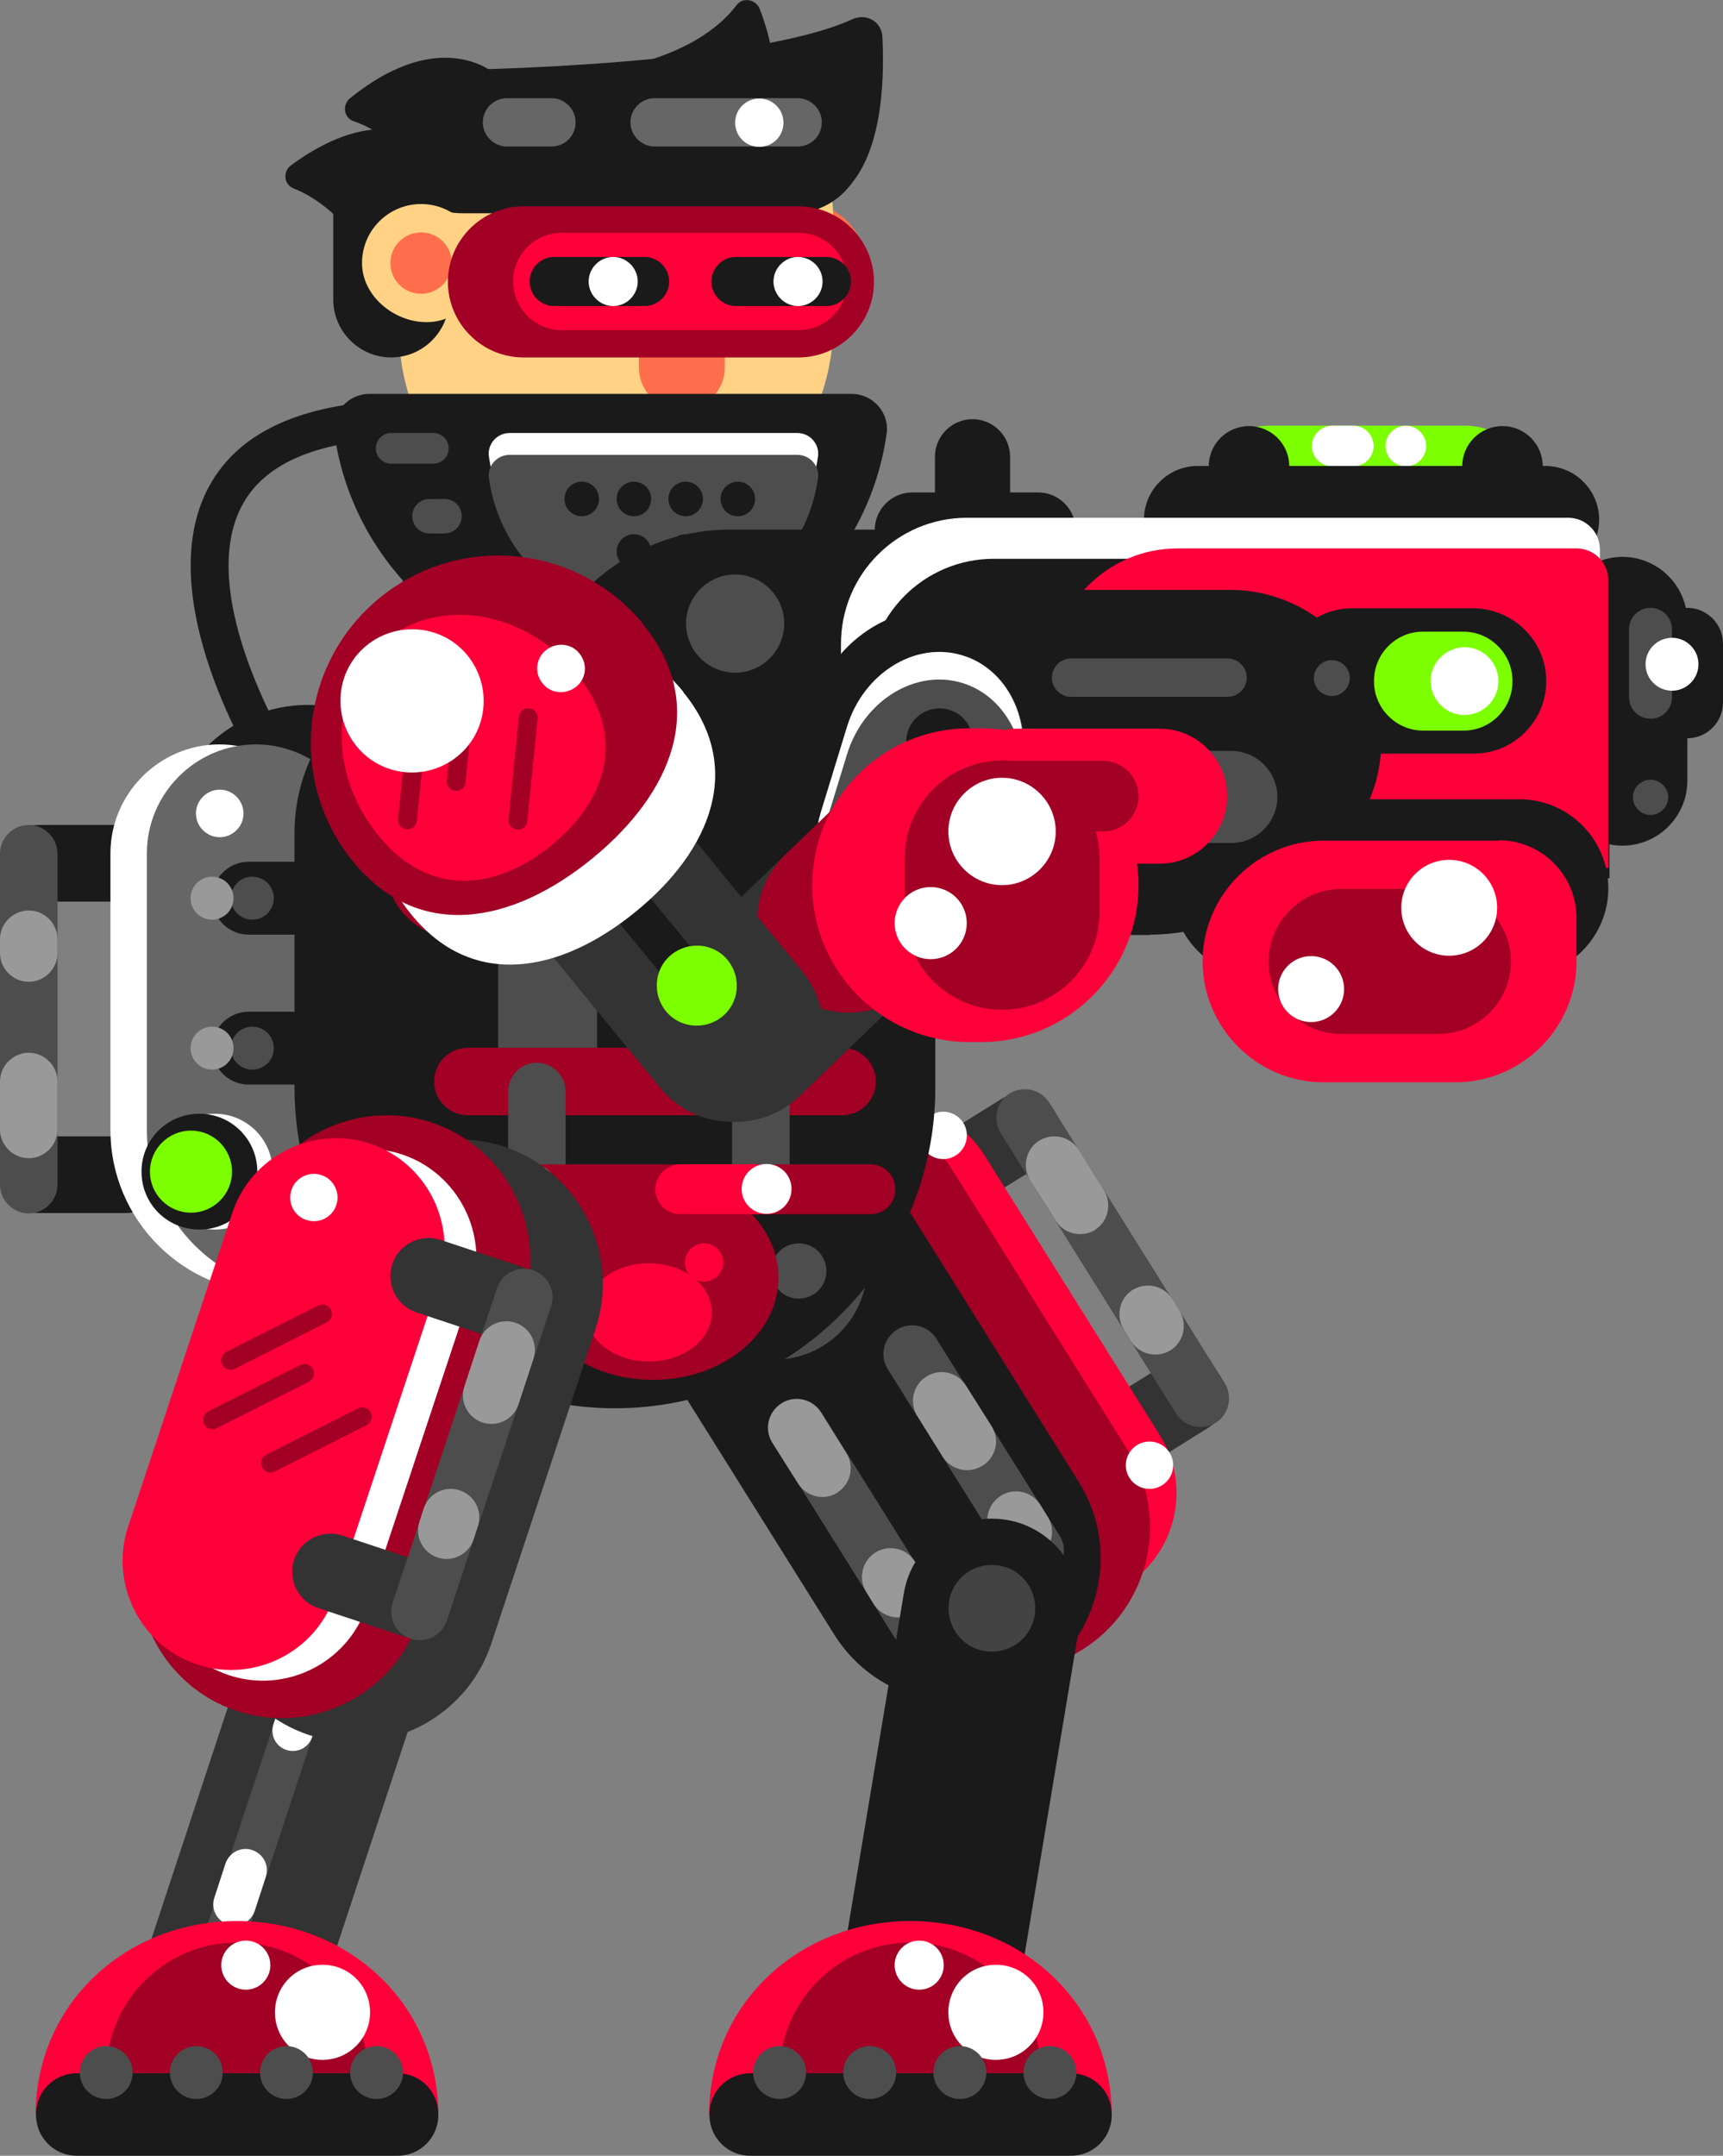 <?xml version="1.0" encoding="UTF-8"?>
<svg id="Layer_2" data-name="Layer 2" xmlns="http://www.w3.org/2000/svg" viewBox="0 0 44.93 56.21">
  <rect x="0" y="0" width="44.93" height="56.21" fill="#808080" stroke="none"/>
  <defs>
    <style>
      .cls-1 {
        fill: #a20025;
      }

      .cls-2 {
        fill: #fff;
      }

      .cls-3 {
        fill: #7cff00;
      }

      .cls-4 {
        fill: #ffd285;
      }

      .cls-5 {
        fill: #fd003a;
      }

      .cls-6 {
        fill: #4d4d4d;
      }

      .cls-7 {
        fill: #333;
      }

      .cls-8 {
        fill: #ff6e4c;
      }

      .cls-9 {
        fill: #999;
      }

      .cls-10 {
        fill: #434343;
      }

      .cls-11 {
        fill: #1a1a1a;
      }

      .cls-12 {
        fill: #74001b;
      }

      .cls-13 {
        fill: #666;
      }
    </style>
  </defs>
  <g id="Idle">
    <g id="idle6">
      <g>
        <g>
          <path class="cls-7" d="m25.24,31.56l1.94-1.21c.47-.29.61-.91.32-1.38h0c-.29-.47-.91-.61-1.38-.32l-1.94,1.21c-.47.29-.61.91-.32,1.38h0c.29.47.91.61,1.38.32Z"/>
          <path class="cls-7" d="m29.55,38.45l1.94-1.21c.47-.29.61-.91.32-1.38h0c-.29-.47-.91-.61-1.38-.32l-1.94,1.21c-.47.29-.61.91-.32,1.38h0c.29.47.91.61,1.38.32Z"/>
          <path class="cls-6" d="m31.7,37.1h0c.35-.22.45-.68.24-1.03l-4.58-7.32c-.22-.35-.68-.45-1.03-.24h0c-.35.22-.45.68-.24,1.03l4.58,7.32c.22.35.68.45,1.03.24Z"/>
          <path class="cls-9" d="m28.55,32.07h0c.35-.22.45-.68.24-1.03l-.66-1.06c-.22-.35-.68-.45-1.03-.24h0c-.35.22-.45.68-.24,1.03l.67,1.06c.22.35.68.45,1.03.24Z"/>
          <path class="cls-9" d="m30.52,35.21h0c.35-.22.45-.68.24-1.03l-.19-.31c-.22-.35-.68-.45-1.03-.24h0c-.35.22-.45.68-.24,1.03l.19.31c.22.35.68.45,1.03.24Z"/>
        </g>
        <path class="cls-5" d="m29.35,41.34h0c-1.32.83-3.08.42-3.91-.9l-4.58-7.31c-.83-1.32-.42-3.08.9-3.91h0c1.32-.83,3.08-.42,3.91.9l4.58,7.31c.83,1.32.42,3.08-.9,3.91Z"/>
        <path class="cls-1" d="m28.23,43.01h0c-1.75,1.1-4.08.56-5.18-1.19l-4.59-7.33c-1.1-1.75-.56-4.08,1.19-5.18h0c1.75-1.1,4.08-.56,5.18,1.19l4.59,7.33c1.1,1.75.56,4.08-1.19,5.18Z"/>
        <path class="cls-11" d="m26.94,43.82h0c-1.75,1.1-4.08.56-5.18-1.19l-4.59-7.33c-1.1-1.75-.56-4.08,1.19-5.18h0c1.75-1.1,4.08-.56,5.18,1.19l4.59,7.33c1.1,1.75.56,4.08-1.19,5.18Z"/>
        <path class="cls-6" d="m24.54,43.23h0c-.35.22-.81.11-1.03-.24l-3.36-5.37c-.22-.35-.11-.81.24-1.03h0c.35-.22.81-.11,1.03.24l3.36,5.37c.22.35.11.81-.24,1.03Z"/>
        <path class="cls-9" d="m21.84,38.92h0c-.35.22-.81.11-1.03-.24l-.67-1.06c-.22-.35-.11-.81.24-1.03h0c.35-.22.81-.11,1.03.24l.66,1.06c.22.35.11.81-.24,1.03Z"/>
        <path class="cls-9" d="m23.81,42.06h0c-.35.22-.81.11-1.03-.24l-.19-.31c-.22-.35-.11-.81.24-1.03h0c.35-.22.81-.11,1.03.24l.19.31c.22.35.11.81-.24,1.03Z"/>
        <path class="cls-6" d="m27.39,41.07h0c-.35.22-.81.11-1.03-.24l-3.21-5.13c-.22-.35-.11-.81.24-1.03h0c.35-.22.81-.11,1.03.24l3.21,5.13c.22.35.11.81-.24,1.03Z"/>
        <path class="cls-9" d="m25.61,38.22h0c-.35.22-.81.11-1.03-.24l-.66-1.06c-.22-.35-.11-.81.24-1.03h0c.35-.22.81-.11,1.03.24l.67,1.06c.22.35.11.81-.24,1.03Z"/>
        <path class="cls-9" d="m27.08,40.58h0c-.35.22-.81.11-1.03-.24l-.19-.31c-.22-.35-.11-.81.24-1.03h0c.35-.22.81-.11,1.03.24l.19.31c.22.35.11.81-.24,1.03Z"/>
        <path class="cls-2" d="m24.07,29.93c-.18-.29-.09-.67.2-.85s.67-.09.85.2c.18.29.09.67-.2.85s-.67.09-.85-.2Z"/>
        <path class="cls-6" d="m22.24,31.76c-.71-1.13-2.2-1.47-3.32-.76s-1.47,2.2-.76,3.32c.71,1.13,2.2,1.47,3.32.76,1.13-.71,1.47-2.2.76-3.32Z"/>
        <path class="cls-11" d="m21.29,32.35c-.38-.61-1.18-.79-1.79-.41-.61.38-.79,1.18-.41,1.79.38.61,1.18.79,1.79.41s.79-1.18.41-1.79Z"/>
        <path class="cls-2" d="m29.45,38.53c-.18-.29-.09-.67.2-.85.29-.18.67-.09.85.2.18.29.09.67-.2.85-.29.18-.67.09-.85-.2Z"/>
      </g>
      <g>
        <g id="ShinTwo">
          <path class="cls-11" d="m23.78,54.42h0c-1.26-.21-2.12-1.42-1.91-2.68l1.7-10.2c.21-1.26,1.42-2.12,2.68-1.91h0c1.26.21,2.12,1.42,1.91,2.68l-1.7,10.2c-.21,1.26-1.42,2.12-2.68,1.91Z"/>
        </g>
        <path class="cls-10" d="m26.98,42.12c.1-.62-.31-1.2-.93-1.3-.62-.1-1.2.31-1.3.93-.1.62.31,1.2.93,1.3.62.1,1.2-.31,1.3-.93Z"/>
      </g>
      <g>
        <g id="ShinTwo-2" data-name="ShinTwo">
          <path class="cls-7" d="m5.16,54.31h0c-1.22-.4-1.88-1.72-1.48-2.94l3.24-9.82c.4-1.22,1.72-1.88,2.94-1.48h0c1.22.4,1.88,1.72,1.48,2.94l-3.24,9.82c-.4,1.22-1.72,1.88-2.94,1.48Z"/>
        </g>
        <path class="cls-6" d="m5.28,52.28h0c-.28-.09-.43-.39-.34-.67l3.27-9.9c.09-.28.39-.43.67-.34h0c.28.09.43.39.34.67l-3.27,9.9c-.09.28-.39.43-.67.34Z"/>
        <path class="cls-2" d="m7.47,45.63h0c-.28-.09-.43-.39-.34-.67l.56-1.69c.09-.28.39-.43.67-.34h0c.28.09.43.39.34.67l-.56,1.69c-.09.28-.39.43-.67.34Z"/>
        <path class="cls-2" d="m5.94,50.18h0c-.29-.1-.45-.41-.35-.7l.29-.89c.1-.29.41-.45.7-.35h0c.29.1.45.41.35.7l-.29.89c-.1.29-.41.45-.7.35Z"/>
      </g>
      <g>
        <path class="cls-5" d="m28.99,55.15c0-2.9-2.35-5.06-5.25-5.06s-5.25,2.16-5.25,5.06h10.5Z"/>
        <path class="cls-1" d="m26.96,55.15c.12-.34.19-.71.19-1.09,0-1.88-1.53-3.41-3.41-3.41s-3.41,1.53-3.41,3.41c0,.38.08.75.19,1.09h6.44Z"/>
        <path class="cls-11" d="m19.56,54.06h8.37c.59,0,1.06.48,1.06,1.06v.03c0,.59-.48,1.06-1.06,1.06h-8.37c-.59,0-1.06-.48-1.06-1.06v-.03c0-.59.48-1.06,1.06-1.06Z"/>
        <path class="cls-2" d="m27.21,52.47c0,.68-.55,1.24-1.24,1.24s-1.24-.55-1.24-1.24.55-1.24,1.24-1.24,1.24.55,1.24,1.24Z"/>
        <circle class="cls-2" cx="23.97" cy="51.24" r=".64"/>
        <path class="cls-6" d="m20.33,54.73h0c-.38,0-.69-.31-.69-.69h0c0-.38.31-.69.69-.69h0c.38,0,.69.31.69.69h0c0,.38-.31.69-.69.69Z"/>
        <path class="cls-6" d="m27.38,54.73h0c-.38,0-.69-.31-.69-.69h0c0-.38.31-.69.69-.69h0c.38,0,.69.31.69.69h0c0,.38-.31.69-.69.69Z"/>
        <path class="cls-6" d="m25.03,54.73h0c-.38,0-.69-.31-.69-.69h0c0-.38.31-.69.69-.69h0c.38,0,.69.31.69.69h0c0,.38-.31.69-.69.69Z"/>
        <path class="cls-6" d="m22.68,54.73h0c-.38,0-.69-.31-.69-.69h0c0-.38.31-.69.69-.69h0c.38,0,.69.31.69.69h0c0,.38-.31.69-.69.69Z"/>
      </g>
      <g>
        <path class="cls-5" d="m11.43,55.15c0-2.9-2.35-5.06-5.25-5.06s-5.25,2.16-5.25,5.06h10.5Z"/>
        <path class="cls-1" d="m9.4,55.15c.12-.34.19-.71.19-1.09,0-1.88-1.53-3.41-3.41-3.41s-3.41,1.53-3.41,3.41c0,.38.08.75.19,1.09h6.44Z"/>
        <path class="cls-11" d="m2,54.06h8.37c.59,0,1.06.48,1.06,1.06v.03c0,.59-.48,1.06-1.06,1.06H2c-.59,0-1.06-.48-1.06-1.06v-.03c0-.59.48-1.06,1.06-1.06Z"/>
        <path class="cls-2" d="m9.65,52.47c0,.68-.55,1.24-1.24,1.24s-1.24-.55-1.24-1.24.55-1.24,1.24-1.24,1.24.55,1.24,1.24Z"/>
        <circle class="cls-2" cx="6.41" cy="51.24" r=".64"/>
        <path class="cls-6" d="m2.77,54.73h0c-.38,0-.69-.31-.69-.69h0c0-.38.31-.69.69-.69h0c.38,0,.69.31.69.69h0c0,.38-.31.69-.69.69Z"/>
        <path class="cls-6" d="m9.82,54.73h0c-.38,0-.69-.31-.69-.69h0c0-.38.31-.69.69-.69h0c.38,0,.69.31.69.69h0c0,.38-.31.69-.69.69Z"/>
        <path class="cls-6" d="m7.47,54.73h0c-.38,0-.69-.31-.69-.69h0c0-.38.31-.69.69-.69h0c.38,0,.69.31.69.69h0c0,.38-.31.69-.69.69Z"/>
        <path class="cls-6" d="m5.12,54.73h0c-.38,0-.69-.31-.69-.69h0c0-.38.31-.69.69-.69h0c.38,0,.69.31.69.69h0c0,.38-.31.69-.69.69Z"/>
      </g>
      <g>
        <g>
          <path class="cls-11" d="m31.93,17.88l-.85-.08h-.11s-5.13-.51-5.13-.51c-1.31-.13-2.49.84-2.62,2.16h0c-.13,1.31.84,2.49,2.16,2.62l5.13.5h.11s.85.09.85.09c1.31.13,2.49-.84,2.62-2.16h0c.13-1.31-.84-2.49-2.16-2.62Z"/>
          <path class="cls-12" d="m33.92,18.07l-1.72-.17c-1.31-.13-2.49.84-2.62,2.16h0c-.13,1.31.84,2.49,2.16,2.62l1.72.17c1.31.13,2.49-.84,2.62-2.16h0c.13-1.31-.84-2.49-2.16-2.62Z"/>
        </g>
        <g>
          <path id="ArmOne" class="cls-11" d="m26.67,20.1h0c-.35,1.27-1.68,2.02-2.95,1.67l-10.81-3.01c-1.27-.35-2.02-1.68-1.67-2.95h0c.35-1.27,1.68-2.02,2.95-1.67l10.81,3.01c1.27.35,2.02,1.68,1.67,2.95Z"/>
          <path class="cls-6" d="m23.6,19.21h0c-.08.28-.37.44-.64.36l-2.99-.83c-.28-.08-.44-.37-.36-.64h0c.08-.28.37-.44.64-.36l2.99.83c.28.08.44.37.36.64Z"/>
          <path class="cls-2" d="m18.26,12.97c-2.44-.68-4.96.74-5.64,3.18-.68,2.44.74,4.96,3.18,5.64s4.06-1,4.74-3.43.16-4.71-2.28-5.39Z"/>
          <path class="cls-1" d="m16.4,12.13c-2.6-.73-5.29.79-6.02,3.39-.73,2.6.79,5.29,3.39,6.02s4.33-1.06,5.06-3.66c.73-2.6.17-5.03-2.43-5.75Z"/>
          <path class="cls-5" d="m15.56,13.28c-1.61-.45-3.28.49-3.73,2.1-.45,1.61.49,3.28,2.1,3.73,1.61.45,3.28-.49,3.73-2.1.45-1.61-.49-3.28-2.1-3.73Z"/>
          <path class="cls-11" d="m15.42,13.79c-1.61-.45-3.28.49-3.73,2.1-.45,1.61.49,3.28,2.1,3.73,1.61.45,3.28-.49,3.73-2.1.45-1.61-.49-3.28-2.1-3.73Z"/>
          <path class="cls-6" d="m15.12,14.85c-1.02-.28-2.08.31-2.37,1.33-.28,1.02.31,2.08,1.33,2.37,1.02.28,2.08-.31,2.37-1.33.28-1.02-.31-2.08-1.33-2.37Z"/>
          <path class="cls-11" d="m14.83,15.9c-.44-.12-.9.14-1.03.58-.12.44.14.9.58,1.03.44.12.9-.14,1.03-.58.12-.44-.14-.9-.58-1.03Z"/>
        </g>
      </g>
      <g>
        <path class="cls-11" d="m7.11,20.29c-.17,0-.33-.08-.42-.24-.12-.2-3.04-4.95-.99-7.76,1.55-2.13,5.47-2.43,11.64-.89.27.07.43.34.36.61-.07.27-.34.43-.61.36-5.66-1.41-9.32-1.23-10.59.51-1.65,2.26,1.01,6.6,1.03,6.64.15.23.07.54-.16.69-.08.05-.17.08-.26.08Z"/>
        <g>
          <g>
            <path class="cls-11" d="m3.28,29.63H1c-.55,0-1,.45-1,1h0c0,.55.45,1,1,1h2.28c.55,0,1-.45,1-1h0c0-.55-.45-1-1-1Z"/>
            <path class="cls-11" d="m3.28,21.51H1c-.55,0-1,.45-1,1h0c0,.55.45,1,1,1h2.28c.55,0,1-.45,1-1h0c0-.55-.45-1-1-1Z"/>
            <path class="cls-6" d="m.75,21.51h0c-.41,0-.75.34-.75.75v8.63c0,.41.34.75.75.75h0c.41,0,.75-.34.75-.75v-8.63c0-.41-.34-.75-.75-.75Z"/>
            <path class="cls-9" d="m.75,27.45h0c-.41,0-.75.34-.75.75v1.25c0,.41.34.75.75.75h0c.41,0,.75-.34.75-.75v-1.25c0-.41-.34-.75-.75-.75Z"/>
            <path class="cls-9" d="m.75,23.74h0c-.41,0-.75.34-.75.75v.36c0,.41.34.75.75.75h0c.41,0,.75-.34.75-.75v-.36c0-.41-.34-.75-.75-.75Z"/>
          </g>
          <path class="cls-11" d="m10.09,34.55h0c.93,0,1.7-.76,1.7-1.7v-10.71c0-2.07-1.69-3.76-3.76-3.76h0c-2.07,0-3.76,1.69-3.76,3.76v6.59c0,3.2,2.62,5.82,5.82,5.82Z"/>
          <path class="cls-2" d="m7.13,33.72h0c.79,0,1.43-.64,1.43-1.43v-10.04c0-1.56-1.28-2.84-2.84-2.84h0c-1.56,0-2.84,1.28-2.84,2.84v7.22c0,2.34,1.91,4.25,4.25,4.25Z"/>
          <path class="cls-13" d="m8.08,33.72h0c.79,0,1.43-.64,1.43-1.43v-10.04c0-1.56-1.28-2.84-2.84-2.84h0c-1.56,0-2.84,1.28-2.84,2.84v7.22c0,2.34,1.91,4.25,4.25,4.25Z"/>
          <path class="cls-2" d="m6.35,21.21c0-.34-.28-.62-.62-.62s-.62.28-.62.62.28.62.62.62.62-.28.62-.62Z"/>
          <path class="cls-2" d="m7.11,30.55c0-.83-.67-1.51-1.51-1.51s-1.51.67-1.51,1.51.67,1.51,1.51,1.51,1.51-.67,1.51-1.51Z"/>
          <path class="cls-11" d="m6.71,30.55c0-.83-.67-1.51-1.51-1.51s-1.51.67-1.51,1.51.67,1.51,1.51,1.51,1.51-.67,1.51-1.51Z"/>
          <path class="cls-3" d="m6.05,30.55c0-.59-.48-1.07-1.07-1.07s-1.07.48-1.07,1.07.48,1.07,1.07,1.07,1.07-.48,1.07-1.07Z"/>
          <path class="cls-11" d="m11.98,24.37h-5.5c-.52,0-.95-.43-.95-.95h0c0-.52.43-.95.95-.95h5.5c.52,0,.95.43.95.95h0c0,.52-.43.95-.95.95Z"/>
          <path class="cls-11" d="m11.98,28.28h-5.5c-.52,0-.95-.43-.95-.95h0c0-.52.43-.95.95-.95h5.5c.52,0,.95.43.95.95h0c0,.52-.43.95-.95.95Z"/>
          <path class="cls-6" d="m7.14,27.33c0-.31-.25-.56-.56-.56s-.56.25-.56.56.25.56.56.56.56-.25.56-.56Z"/>
          <path class="cls-6" d="m7.14,23.42c0-.31-.25-.56-.56-.56s-.56.25-.56.56.25.56.56.56.56-.25.56-.56Z"/>
          <path class="cls-9" d="m6.09,23.42c0-.31-.25-.56-.56-.56s-.56.25-.56.56.25.56.56.56.56-.25.56-.56Z"/>
          <path class="cls-9" d="m6.09,27.33c0-.31-.25-.56-.56-.56s-.56.25-.56.56.25.56.56.56.56-.25.56-.56Z"/>
        </g>
        <g>
          <path class="cls-11" d="m16.04,36.72h0c-4.6,0-8.36-3.76-8.36-8.36v-6.64c0-2.6,2.13-4.73,4.73-4.73h7.25c2.6,0,4.73,2.13,4.73,4.73v6.64c0,4.6-3.76,8.36-8.36,8.36Z"/>
          <path class="cls-6" d="m14.28,28.62h0c-.71,0-1.29-.58-1.29-1.29v-4.04c0-.71.58-1.29,1.29-1.29h0c.71,0,1.29.58,1.29,1.29v4.04c0,.71-.58,1.29-1.29,1.29Z"/>
          <path class="cls-6" d="m20.64,28.62h0c-.71,0-1.29-.58-1.29-1.29v-4.04c0-.71.58-1.29,1.29-1.29h0c.71,0,1.29.58,1.29,1.29v4.04c0,.71-.58,1.29-1.29,1.29Z"/>
          <path class="cls-1" d="m14.98,24.48h-3c-1.07,0-1.94-.87-1.94-1.94h0c0-2.22,1.81-4.03,4.03-4.03h.91c1.07,0,1.94.87,1.94,1.94v2.09c0,1.07-.87,1.94-1.94,1.94Z"/>
          <path class="cls-1" d="m22.98,24.48h-3c-1.07,0-1.94-.87-1.94-1.94v-2.09c0-1.07.87-1.94,1.94-1.94h1.57c1.85,0,3.36,1.51,3.36,3.36v.66c0,1.07-.87,1.94-1.94,1.94Z"/>
          <path class="cls-5" d="m21.64,23.54l-2.78-2.78c-.21-.21-.21-.56,0-.78h0c.21-.21.56-.21.78,0l2.78,2.78c.21.21.21.56,0,.78h0c-.21.21-.56.21-.78,0Z"/>
          <path class="cls-5" d="m22.94,21.6l-1.23-1.23c-.21-.21-.21-.56,0-.78h0c.21-.21.56-.21.78,0l1.23,1.23c.21.21.21.56,0,.78h0c-.21.21-.56.21-.78,0Z"/>
          <path class="cls-5" d="m13.83,23.54l-2.14-2.14c-.21-.21-.21-.56,0-.78h0c.21-.21.56-.21.78,0l2.14,2.14c.21.21.21.56,0,.78h0c-.21.21-.56.21-.78,0Z"/>
          <path class="cls-5" d="m15.13,21.6l-1.23-1.23c-.21-.21-.21-.56,0-.78h0c.21-.21.56-.21.78,0l1.23,1.23c.21.21.21.56,0,.78h0c-.21.21-.56.21-.78,0Z"/>
          <path class="cls-1" d="m21.96,29.08h-9.76c-.48,0-.88-.39-.88-.88h0c0-.48.39-.88.88-.88h9.76c.48,0,.88.39.88.88h0c0,.48-.39.88-.88.88Z"/>
          <path class="cls-6" d="m14,31.16h0c-.41,0-.75-.34-.75-.75v-1.95c0-.41.34-.75.75-.75h0c.41,0,.75.34.75.75v1.95c0,.41-.34.75-.75.75Z"/>
          <path class="cls-6" d="m19.84,31.16h0c-.41,0-.75-.34-.75-.75v-1.95c0-.41.34-.75.75-.75h0c.41,0,.75.34.75.75v1.95c0,.41-.34.75-.75.75Z"/>
          <path class="cls-6" d="m14.01,33.54c0,.62-.5,1.12-1.12,1.12s-1.12-.5-1.12-1.12.5-1.12,1.12-1.12,1.12.5,1.12,1.12Z"/>
          <path class="cls-6" d="m21.55,33.14c0,.4-.32.72-.72.72s-.72-.32-.72-.72.32-.72.72-.72.72.32.72.72Z"/>
          <circle class="cls-2" cx="12.04" cy="20.97" r=".66"/>
          <path class="cls-2" d="m14.98,19.98c0,.36-.29.65-.65.65s-.65-.29-.65-.65.29-.65.65-.65.65.29.65.65Z"/>
          <path class="cls-1" d="m20.3,33.31c0-1.47-1.46-2.67-3.27-2.67s-3.27,1.19-3.27,2.67,1.46,2.67,3.27,2.67,3.27-1.19,3.27-2.67Z"/>
          <path class="cls-2" d="m19.87,20.27c0,.36-.29.66-.66.66s-.66-.29-.66-.66.29-.66.66-.66.66.29.66.66Z"/>
          <path class="cls-2" d="m22.75,19.98c0,.36-.29.65-.65.65s-.65-.29-.65-.65.29-.65.65-.65.65.29.65.65Z"/>
          <path class="cls-1" d="m22.7,31.66h-12.56c-.36,0-.65-.29-.65-.65h0c0-.36.29-.65.65-.65h12.56c.36,0,.65.29.65.65h0c0,.36-.29.65-.65.65Z"/>
          <path class="cls-5" d="m19.99,31.66h-2.25c-.36,0-.65-.29-.65-.65h0c0-.36.29-.65.65-.65h2.25c.36,0,.65.29.65.65h0c0,.36-.29.65-.65.65Z"/>
          <path class="cls-5" d="m13.68,31.66h-.53c-.36,0-.65-.29-.65-.65h0c0-.36.29-.65.65-.65h.53c.36,0,.65.29.65.65h0c0,.36-.29.65-.65.65Z"/>
          <path class="cls-2" d="m20.64,31c0,.36-.29.65-.65.65s-.65-.29-.65-.65.29-.65.65-.65.65.29.65.65Z"/>
          <path class="cls-2" d="m14.51,31c0,.36-.29.65-.65.65s-.65-.29-.65-.65.29-.65.65-.65.65.29.65.65Z"/>
          <path class="cls-5" d="m18.56,34.22c0-.71-.73-1.28-1.64-1.28s-1.64.57-1.64,1.28.73,1.28,1.64,1.28,1.64-.57,1.64-1.28Z"/>
          <circle class="cls-5" cx="18.36" cy="32.92" r=".5"/>
        </g>
      </g>
      <g>
        <path class="cls-11" d="m12.95,1.96s-1.4-1.35-3.82.6c-.21.17-.17.51.09.6.65.22,1.7.87,2.68,2.72l1.05-3.91Z"/>
        <path class="cls-11" d="m11.43,3.88s-1.34-1.41-3.84.43c-.22.16-.19.5.06.6.64.25,1.66.94,2.55,2.83l1.22-3.86Z"/>
        <path class="cls-11" d="m19.21,4.05s1.71-.92.6-3.82c-.1-.25-.44-.31-.6-.1-.41.55-1.35,1.35-3.41,1.71l3.4,2.2Z"/>
        <g>
          <path class="cls-11" d="m12.04,1.82s7.56-.11,10.19-1.32c.36-.16.76.06.78.46.06,1.2-.01,3.23-1.09,4.11L12.04,1.82Z"/>
          <path class="cls-8" d="m21.01,5.32c-.85,0-1.54.69-1.54,1.54s.69,1.54,1.54,1.54,1.54-.69,1.54-1.54-.69-1.54-1.54-1.54Z"/>
          <path class="cls-4" d="m15.97,14.21h0c-3.06,0-5.56-2.5-5.56-5.56v-2.97c0-1.87,1.53-3.39,3.39-3.39h4.54c1.87,0,3.39,1.53,3.39,3.39v2.75c0,3.18-2.6,5.77-5.77,5.77Z"/>
          <path class="cls-11" d="m10.2,9.32h0c-.83,0-1.51-.68-1.51-1.51v-2.48c0-.83.68-1.51,1.51-1.51h0c.83,0,1.51.68,1.51,1.51v2.48c0,.83-.68,1.51-1.51,1.51Z"/>
          <path class="cls-11" d="m20.69,5.56h-8.65c-1.03,0-1.87-.84-1.87-1.87h0c0-1.03.84-1.87,1.87-1.87h8.65c1.03,0,1.87.84,1.87,1.87h0c0,1.03-.84,1.87-1.87,1.87Z"/>
          <g>
            <path class="cls-4" d="m12.52,6.86c0,.85-.55,1.54-1.4,1.54s-1.68-.69-1.68-1.54.69-1.54,1.54-1.54,1.54.69,1.54,1.54Z"/>
            <circle class="cls-8" cx="10.98" cy="6.86" r=".8"/>
          </g>
          <path class="cls-8" d="m17.78,10.7h0c-.62,0-1.12-.51-1.12-1.12v-1.11c0-.62.51-1.12,1.12-1.12h0c.62,0,1.12.51,1.12,1.12v1.11c0,.62-.51,1.12-1.12,1.12Z"/>
          <path class="cls-13" d="m20.8,3.82h-3.73c-.34,0-.63-.28-.63-.63h0c0-.34.28-.63.63-.63h3.73c.34,0,.63.28.63.63h0c0,.35-.28.63-.63.63Z"/>
          <path class="cls-2" d="m20.43,3.2c0-.35-.28-.63-.63-.63s-.63.28-.63.63.28.63.63.63.63-.28.63-.63Z"/>
          <path class="cls-13" d="m14.38,3.82h-1.16c-.34,0-.63-.28-.63-.63h0c0-.34.28-.63.63-.63h1.16c.34,0,.63.28.63.63h0c0,.35-.28.63-.63.63Z"/>
          <path class="cls-1" d="m20.82,9.32h-7.17c-1.09,0-1.97-.89-1.97-1.97h0c0-1.09.89-1.97,1.97-1.97h7.17c1.09,0,1.97.89,1.97,1.97h0c0,1.09-.89,1.97-1.97,1.97Z"/>
          <path class="cls-5" d="m14.65,8.61c-.7,0-1.27-.57-1.27-1.27s.57-1.27,1.27-1.27h6.17c.7,0,1.27.57,1.27,1.27s-.57,1.27-1.27,1.27h-6.17Z"/>
          <path class="cls-11" d="m16.81,7.98h-2.36c-.35,0-.64-.29-.64-.64h0c0-.35.29-.64.64-.64h2.36c.35,0,.64.29.64.64h0c0,.35-.29.64-.64.64Z"/>
          <path class="cls-11" d="m21.55,7.98h-2.36c-.35,0-.64-.29-.64-.64h0c0-.35.29-.64.64-.64h2.36c.35,0,.64.29.64.64h0c0,.35-.29.64-.64.64Z"/>
          <path class="cls-2" d="m16.63,7.34c0,.35-.29.64-.64.64s-.64-.29-.64-.64.29-.64.64-.64.64.29.64.64Z"/>
          <path class="cls-2" d="m21.45,7.34c0,.35-.29.64-.64.64s-.64-.29-.64-.64.29-.64.64-.64.64.29.64.64Z"/>
        </g>
        <path class="cls-11" d="m15.92,17.55c3.66,0,6.7-2.71,7.2-6.24.08-.55-.36-1.04-.91-1.04h-12.58c-.55,0-.99.49-.91,1.04.5,3.53,3.53,6.24,7.2,6.24Z"/>
        <path class="cls-2" d="m17.04,15.63c2.18,0,3.99-1.62,4.29-3.72.05-.33-.21-.62-.54-.62h-7.5c-.33,0-.59.29-.54.62.3,2.1,2.11,3.72,4.29,3.72Z"/>
        <path class="cls-6" d="m17.04,16.2c2.18,0,3.99-1.62,4.29-3.72.05-.33-.21-.62-.54-.62h-7.5c-.33,0-.59.29-.54.62.3,2.1,2.11,3.72,4.29,3.72Z"/>
        <path class="cls-11" d="m15.62,13.01c0,.25-.2.45-.45.45s-.45-.2-.45-.45.2-.45.45-.45.45.2.45.45Z"/>
        <path class="cls-11" d="m16.98,13.01c0,.25-.2.45-.45.45s-.45-.2-.45-.45.2-.45.45-.45.45.2.45.45Z"/>
        <path class="cls-11" d="m18.33,13.01c0,.25-.2.45-.45.45s-.45-.2-.45-.45.2-.45.45-.45.45.2.45.45Z"/>
        <path class="cls-11" d="m19.69,13.01c0,.25-.2.45-.45.45s-.45-.2-.45-.45.2-.45.45-.45.45.2.45.45Z"/>
        <path class="cls-11" d="m16.98,14.38c0,.25-.2.45-.45.45s-.45-.2-.45-.45.2-.45.45-.45.45.2.45.45Z"/>
        <path class="cls-11" d="m18.33,14.38c0,.25-.2.45-.45.45s-.45-.2-.45-.45.2-.45.45-.45.45.2.45.45Z"/>
        <path class="cls-6" d="m11.3,12.09h-1.1c-.22,0-.4-.18-.4-.4h0c0-.22.18-.4.4-.4h1.1c.22,0,.4.18.4.4h0c0,.22-.18.4-.4.4Z"/>
        <path class="cls-6" d="m11.59,13.91h-.39c-.25,0-.45-.2-.45-.45h0c0-.25.2-.45.45-.45h.39c.25,0,.45.2.45.45h0c0,.25-.2.45-.45.45Z"/>
      </g>
      <g>
        <path class="cls-11" d="m25.36,10.93h0c-.54,0-.98.44-.98.98v3.28c0,.54.44.98.98.98h0c.54,0,.98-.44.98-.98v-3.28c0-.54-.44-.98-.98-.98Z"/>
        <path class="cls-11" d="m28.05,13.82h0c0-.54-.44-.98-.98-.98h-3.28c-.54,0-.98.44-.98.98h0c0,.54.44.98.98.98h3.28c.54,0,.98-.44.98-.98Z"/>
        <path class="cls-3" d="m38.23,11.1h-5.15c-.89,0-1.62.73-1.62,1.62h0c0,.89.73,1.62,1.62,1.62h5.15c.89,0,1.62-.73,1.62-1.62h0c0-.89-.73-1.62-1.62-1.62Z"/>
        <path class="cls-2" d="m35.29,11.1h-.55c-.29,0-.53.24-.53.53h0c0,.29.24.53.53.53h.55c.29,0,.53-.24.53-.53h0c0-.29-.24-.53-.53-.53Z"/>
        <path class="cls-2" d="m36.66,11.1h0c-.29,0-.53.24-.53.53h0c0,.29.24.53.53.53h0c.29,0,.53-.24.53-.53h0c0-.29-.24-.53-.53-.53Z"/>
        <path class="cls-11" d="m40.3,12.15h-9.07c-.77,0-1.4.63-1.4,1.4h0c0,.77.63,1.4,1.4,1.4h9.07c.77,0,1.4-.63,1.4-1.4h0c0-.77-.63-1.4-1.4-1.4Z"/>
        <path class="cls-11" d="m32.57,13.21h0c-.58,0-1.05-.47-1.05-1.05h0c0-.58.47-1.05,1.05-1.05h0c.58,0,1.05.47,1.05,1.05h0c0,.58-.47,1.05-1.05,1.05Z"/>
        <path class="cls-11" d="m39.18,13.21h0c-.58,0-1.05-.47-1.05-1.05h0c0-.58.47-1.05,1.05-1.05h0c.58,0,1.05.47,1.05,1.05h0c0,.58-.47,1.05-1.05,1.05Z"/>
        <path class="cls-11" d="m30,24.38h-13.83c-1.33,0-2.43-1.09-2.43-2.43v-2.86c0-2.91,2.38-5.28,5.28-5.28h10.97c2.9,0,5.28,2.38,5.28,5.28h0c0,2.9-2.38,5.28-5.28,5.28Z"/>
        <path class="cls-11" d="m42.31,14.52h0c-.93,0-1.69.76-1.69,1.69v4.15c0,.93.76,1.69,1.69,1.69h0c.93,0,1.69-.76,1.69-1.69v-4.15c0-.93-.76-1.69-1.69-1.69Z"/>
        <path class="cls-2" d="m41.71,21.83h-19.78v-5.04c0-1.82,1.47-3.29,3.29-3.29h15.67c.46,0,.83.37.83.83v7.5Z"/>
        <path class="cls-11" d="m41.96,22.9h-19.33v-5.04c0-1.82,1.47-3.29,3.29-3.29h14c1.13,0,2.05.92,2.05,2.05v6.29Z"/>
        <path class="cls-5" d="m41.94,22.63h-14.52v-5.04c0-1.82,1.47-3.29,3.29-3.29h10.4c.46,0,.83.37.83.83v7.5Z"/>
        <path class="cls-11" d="m39.62,20.84h-6.74c-1.28,0-2.32,1.05-2.32,2.32h0c0,1.28,1.04,2.32,2.32,2.32h6.74c1.28,0,2.32-1.05,2.32-2.32h0c0-1.28-1.04-2.32-2.32-2.32Z"/>
        <path class="cls-11" d="m26.89,16h0c-1.82-.56-3.77.48-4.32,2.3l-.9,2.94c-.56,1.82.48,3.77,2.3,4.32h0c1.82.56,3.77-.48,4.32-2.3l.9-2.94c.56-1.82-.48-3.77-2.3-4.32Z"/>
        <path class="cls-11" d="m32.07,23.28h-5.87c-2.17,0-3.95-1.78-3.95-3.95h0c0-2.17,1.78-3.95,3.95-3.95h5.87c2.17,0,3.95,1.78,3.95,3.95h0c0,2.17-1.78,3.95-3.95,3.95Z"/>
        <path class="cls-6" d="m32.11,21.98h-2.28c-.66,0-1.2-.54-1.2-1.2h0c0-.66.54-1.2,1.2-1.2h2.28c.66,0,1.2.54,1.2,1.2h0c0,.66-.54,1.2-1.2,1.2Z"/>
        <path class="cls-11" d="m25.56,16h0c-1.82-.56-3.77.48-4.32,2.3l-.9,2.94c-.56,1.82.48,3.77,2.3,4.32h0c1.82.56,3.77-.48,4.32-2.3l.9-2.94c.56-1.82-.48-3.77-2.3-4.32Z"/>
        <path class="cls-6" d="m25.11,17.09h0c-1.23-.38-2.58.46-3.01,1.85l-.69,2.25c-.43,1.39.23,2.84,1.46,3.22h0c1.23.38,2.58-.46,3.01-1.85l.69-2.25c.43-1.39-.23-2.84-1.46-3.22Z"/>
        <path class="cls-2" d="m21.4,21.91l.69-2.25c.43-1.39,1.78-2.23,3.01-1.85.87.27,1.45,1.08,1.56,2.02.16-1.23-.47-2.41-1.56-2.74-1.23-.38-2.58.46-3.01,1.85l-.69,2.25c-.12.4-.15.81-.1,1.2.02-.16.05-.32.1-.48Z"/>
        <circle class="cls-11" cx="24.5" cy="19.34" r=".87"/>
        <path class="cls-11" d="m24.22,22.42c0-.41-.33-.74-.74-.74s-.74.33-.74.74.33.74.74.74.74-.33.74-.74Z"/>
        <path class="cls-2" d="m29.8,19.86h0c-.51,0-.92.41-.92.92h0c0,.51.41.92.92.92h0c.51,0,.92-.41.92-.92h0c0-.51-.41-.92-.92-.92Z"/>
        <g>
          <path class="cls-5" d="m39.1,21.92h-4.59c-1.73,0-3.15,1.42-3.15,3.15h0c0,1.73,1.42,3.15,3.15,3.15h3.45c1.73,0,3.15-1.42,3.15-3.15v-1.14c0-1.11-.91-2.02-2.02-2.02Z"/>
          <path class="cls-1" d="m37.51,23.18h-2.54c-1.04,0-1.89.85-1.89,1.89h0c0,1.04.85,1.89,1.89,1.89h2.54c1.04,0,1.89-.85,1.89-1.89h0c0-1.04-.85-1.89-1.89-1.89Z"/>
          <circle class="cls-2" cx="37.79" cy="23.67" r="1.25"/>
          <circle class="cls-2" cx="34.19" cy="25.79" r=".86"/>
        </g>
        <path class="cls-6" d="m32.01,17.17h-4.08c-.27,0-.5.22-.5.5h0c0,.27.22.5.5.5h4.08c.27,0,.5-.22.5-.5h0c0-.27-.22-.5-.5-.5Z"/>
        <path class="cls-6" d="m16.35,17.55h0c-.84,0-1.53.69-1.53,1.53v2.25c0,.84.69,1.53,1.53,1.53h0c.84,0,1.53-.69,1.53-1.53v-2.25c0-.84-.69-1.53-1.53-1.53Z"/>
        <path class="cls-6" d="m19.17,14.98h0c-.71,0-1.28.58-1.28,1.28h0c0,.71.58,1.28,1.28,1.28h0c.71,0,1.28-.58,1.28-1.28h0c0-.71-.58-1.28-1.28-1.28Z"/>
        <path class="cls-11" d="m44,15.85h0c-.51,0-.93.42-.93.93v1.54c0,.51.42.93.93.93h0c.51,0,.93-.42.93-.93v-1.54c0-.51-.42-.93-.93-.93Z"/>
        <path class="cls-6" d="m43.04,18.74h0c-.31,0-.56-.25-.56-.56v-1.77c0-.31.25-.56.56-.56h0c.31,0,.56.25.56.56v1.77c0,.31-.25.56-.56.56Z"/>
        <path class="cls-6" d="m43.04,20.33h0c-.25,0-.46.21-.46.46h0c0,.25.21.46.46.46h0c.25,0,.46-.21.46-.46h0c0-.25-.21-.46-.46-.46Z"/>
        <path class="cls-2" d="m43.6,16.63h0c-.38,0-.69.31-.69.69h0c0,.38.31.69.69.69h0c.38,0,.69-.31.69-.69h0c0-.38-.31-.69-.69-.69Z"/>
        <g>
          <path class="cls-11" d="m33.38,17.74h0c0-1.04.86-1.89,1.9-1.88h3.16c1.04.02,1.89.87,1.88,1.91h0c0,1.04-.86,1.89-1.9,1.88h-3.16c-1.04-.02-1.89-.87-1.88-1.91Z"/>
          <path class="cls-3" d="m35.83,17.75h0c0-.71.58-1.29,1.29-1.28h1.04c.71,0,1.29.59,1.28,1.3h0c0,.71-.58,1.29-1.29,1.28h-1.04c-.71,0-1.29-.59-1.28-1.3Z"/>
          <path class="cls-2" d="m38.49,18.59c.46-.17.7-.67.53-1.13-.17-.46-.67-.7-1.13-.53-.46.17-.7.67-.53,1.13.17.46.67.7,1.13.53Z"/>
          <path class="cls-6" d="m34.89,18.12c.24-.09.37-.36.28-.6-.09-.24-.36-.37-.6-.28s-.37.36-.28.6c.09.24.36.37.6.28Z"/>
        </g>
      </g>
      <g>
        <path class="cls-7" d="m20.29,22.47l-.62.59-.08.08-2.07,1.99c-.95.91-.98,2.44-.07,3.39h0c.91.95,2.44.98,3.39.07l2.07-1.99.08-.08.62-.59c.95-.91.98-2.44.07-3.39h0c-.91-.95-2.44-.98-3.39-.07Z"/>
        <path class="cls-1" d="m21.73,21.08l-1.25,1.2c-.95.91-.98,2.44-.07,3.39h0c.91.95,2.44.98,3.39.07l1.25-1.2c.95-.91.98-2.44.07-3.39h0c-.91-.95-2.44-.98-3.39-.07Z"/>
      </g>
      <g>
        <path class="cls-5" d="m30.24,22.52h-3.73c-.97,0-1.76-.79-1.76-1.76h0c0-.97.79-1.76,1.76-1.76h3.73c.97,0,1.76.79,1.76,1.76h0c0,.97-.79,1.76-1.76,1.76Z"/>
        <path class="cls-5" d="m25.6,18.99h-.33c-2.25,0-4.09,1.84-4.09,4.09h0c0,2.25,1.84,4.09,4.09,4.09h.33c2.25,0,4.09-1.84,4.09-4.09h0c0-2.25-1.84-4.09-4.09-4.09Z"/>
        <path class="cls-1" d="m26.13,26.33h0c-1.4,0-2.54-1.14-2.54-2.54v-1.42c0-1.4,1.14-2.54,2.54-2.54h0c1.4,0,2.54,1.14,2.54,2.54v1.42c0,1.4-1.14,2.54-2.54,2.54Z"/>
        <path class="cls-1" d="m28.77,21.68h-2.41c-.51,0-.92-.42-.92-.92h0c0-.51.42-.92.92-.92h2.41c.51,0,.92.42.92.92h0c0,.51-.42.92-.92.92Z"/>
        <path class="cls-2" d="m26.13,23.08h0c-.77,0-1.4-.63-1.4-1.4h0c0-.77.63-1.4,1.4-1.4h0c.77,0,1.4.63,1.4,1.4h0c0,.77-.63,1.4-1.4,1.4Z"/>
        <path class="cls-2" d="m24.27,25.01h0c-.52,0-.94-.42-.94-.94h0c0-.52.42-.94.94-.94h0c.52,0,.94.42.94.94h0c0,.52-.42.94-.94.94Z"/>
      </g>
      <g>
        <path id="ArmOne-2" data-name="ArmOne" class="cls-7" d="m20.59,28.71h0c-1.02.84-2.54.68-3.37-.34l-7.11-8.68c-.84-1.02-.68-2.54.34-3.37h0c1.02-.84,2.54-.68,3.37.34l7.11,8.68c.84,1.02.68,2.54-.34,3.37Z"/>
        <path class="cls-11" d="m18.17,25.7h0c-.22.18-.55.15-.74-.07l-1.97-2.4c-.18-.22-.15-.55.07-.74h0c.22-.18.55-.15.73.07l1.97,2.4c.18.22.15.55-.07.74Z"/>
        <path class="cls-2" d="m17.82,18.04c-1.6-1.96-4.49-2.25-6.45-.64-1.96,1.6-2.25,4.49-.64,6.45,1.6,1.96,3.89,1.52,5.85-.08,1.96-1.6,2.84-3.76,1.24-5.72Z"/>
        <path class="cls-1" d="m16.78,16.28c-1.71-2.09-4.79-2.4-6.88-.69-2.09,1.71-2.4,4.79-.69,6.88,1.71,2.09,4.15,1.62,6.24-.09,2.09-1.71,3.03-4.01,1.32-6.1Z"/>
        <path class="cls-5" d="m15.04,17.56c-1.34-1.64-3.58-2.02-5.01-.85-1.43,1.17-1.5,3.44-.16,5.08,1.34,1.64,3.09,1.41,4.51.25,1.43-1.17,1.99-2.83.65-4.47Z"/>
        <path class="cls-3" d="m18.98,25.04c-.36-.45-1.02-.51-1.47-.15-.45.36-.51,1.02-.15,1.47.36.45,1.02.51,1.47.15.45-.36.51-1.02.15-1.47Z"/>
        <g>
          <path class="cls-1" d="m13.48,21.63h0c-.14-.01-.24-.14-.22-.27l.27-2.67c.01-.14.14-.24.27-.22h0c.14.01.24.14.22.27l-.27,2.67c-.01.14-.14.24-.27.22Z"/>
          <path class="cls-1" d="m11.87,20.62h0c-.14-.01-.24-.14-.22-.27l.27-2.67c.01-.14.14-.24.27-.22h0c.14.01.24.14.22.27l-.27,2.67c-.01.14-.14.24-.27.22Z"/>
          <path class="cls-1" d="m10.6,21.62h0c-.14-.01-.24-.14-.22-.27l.27-2.67c.01-.14.14-.24.27-.22h0c.14.01.24.14.22.27l-.27,2.67c-.01.14-.14.24-.27.22Z"/>
        </g>
        <path class="cls-2" d="m12.19,17.09c.65.8.54,1.98-.26,2.63-.8.65-1.98.54-2.63-.26-.65-.8-.54-1.98.26-2.63.8-.65,1.98-.54,2.63.26Z"/>
        <path class="cls-2" d="m14.15,17.82c-.22-.26-.18-.66.09-.87s.66-.18.87.09c.22.27.18.66-.09.87s-.66.18-.87-.09Z"/>
      </g>
      <g>
        <path class="cls-7" d="m8.06,45.24h0c1.96.65,4.1-.42,4.75-2.38l2.72-8.21c.65-1.96-.42-4.1-2.38-4.75h0c-1.96-.65-4.1.42-4.75,2.38l-2.72,8.21c-.65,1.96.42,4.1,2.38,4.75Z"/>
        <path class="cls-1" d="m6.17,44.61h0c1.96.65,4.1-.42,4.75-2.38l2.72-8.21c.65-1.96-.42-4.1-2.38-4.75h0c-1.96-.65-4.1.42-4.75,2.38l-2.72,8.21c-.65,1.96.42,4.1,2.38,4.75Z"/>
        <path class="cls-2" d="m5.97,43.68h0c1.48.49,3.1-.32,3.59-1.8l2.72-8.19c.49-1.48-.32-3.1-1.8-3.59h0c-1.48-.49-3.1.32-3.59,1.8l-2.72,8.19c-.49,1.48.32,3.1,1.8,3.59Z"/>
        <path class="cls-5" d="m5.14,43.4h0c1.48.49,3.1-.32,3.59-1.8l2.72-8.19c.49-1.48-.32-3.1-1.8-3.59h0c-1.48-.49-3.1.32-3.59,1.8l-2.72,8.19c-.49,1.48.32,3.1,1.8,3.59Z"/>
        <path class="cls-7" d="m10.86,34.22l2.17.72c.52.17,1.09-.11,1.26-.63h0c.17-.52-.11-1.09-.63-1.26l-2.17-.72c-.52-.17-1.09.11-1.26.63h0c-.17.52.11,1.09.63,1.26Z"/>
        <path class="cls-7" d="m8.3,41.93l2.17.72c.52.17,1.09-.11,1.26-.63h0c.17-.52-.11-1.09-.63-1.26l-2.17-.72c-.52-.17-1.09.11-1.26.63h0c-.17.52.11,1.09.63,1.26Z"/>
        <path class="cls-6" d="m10.71,42.73h0c.39.13.81-.08.94-.47l2.72-8.2c.13-.39-.08-.81-.47-.94h0c-.39-.13-.81.08-.94.47l-2.72,8.2c-.13.39.08.81.47.94Z"/>
        <path class="cls-9" d="m12.58,37.09h0c.39.13.81-.08.94-.47l.39-1.19c.13-.39-.08-.81-.47-.94h0c-.39-.13-.81.08-.94.47l-.39,1.19c-.13.39.08.81.47.94Z"/>
        <path class="cls-9" d="m11.41,40.61h0c.39.13.81-.08.94-.47l.11-.34c.13-.39-.08-.81-.47-.94h0c-.39-.13-.81.08-.94.47l-.11.34c-.13.39.08.81.47.94Z"/>
        <g>
          <path class="cls-1" d="m9.67,36.83h0c-.06-.12-.21-.17-.33-.11l-2.4,1.21c-.12.06-.17.21-.11.33h0c.06.12.21.17.33.11l2.4-1.21c.12-.06.17-.21.11-.33Z"/>
          <path class="cls-1" d="m8.16,35.7h0c-.06-.12-.21-.17-.33-.11l-2.4,1.21c-.12.06-.17.21-.11.33h0c.06.12.21.17.33.11l2.4-1.21c.12-.06.17-.21.11-.33Z"/>
          <path class="cls-1" d="m8.63,34.15h0c-.06-.12-.21-.17-.33-.11l-2.4,1.21c-.12.06-.17.21-.11.33h0c.06.12.21.17.33.11l2.4-1.21c.12-.06.17-.21.11-.33Z"/>
        </g>
        <path class="cls-2" d="m8.77,31.42c.11-.32-.07-.68-.39-.78-.32-.11-.68.07-.78.39-.11.33.07.68.39.78.32.11.68-.07.78-.39Z"/>
      </g>
    </g>
  </g>
</svg>